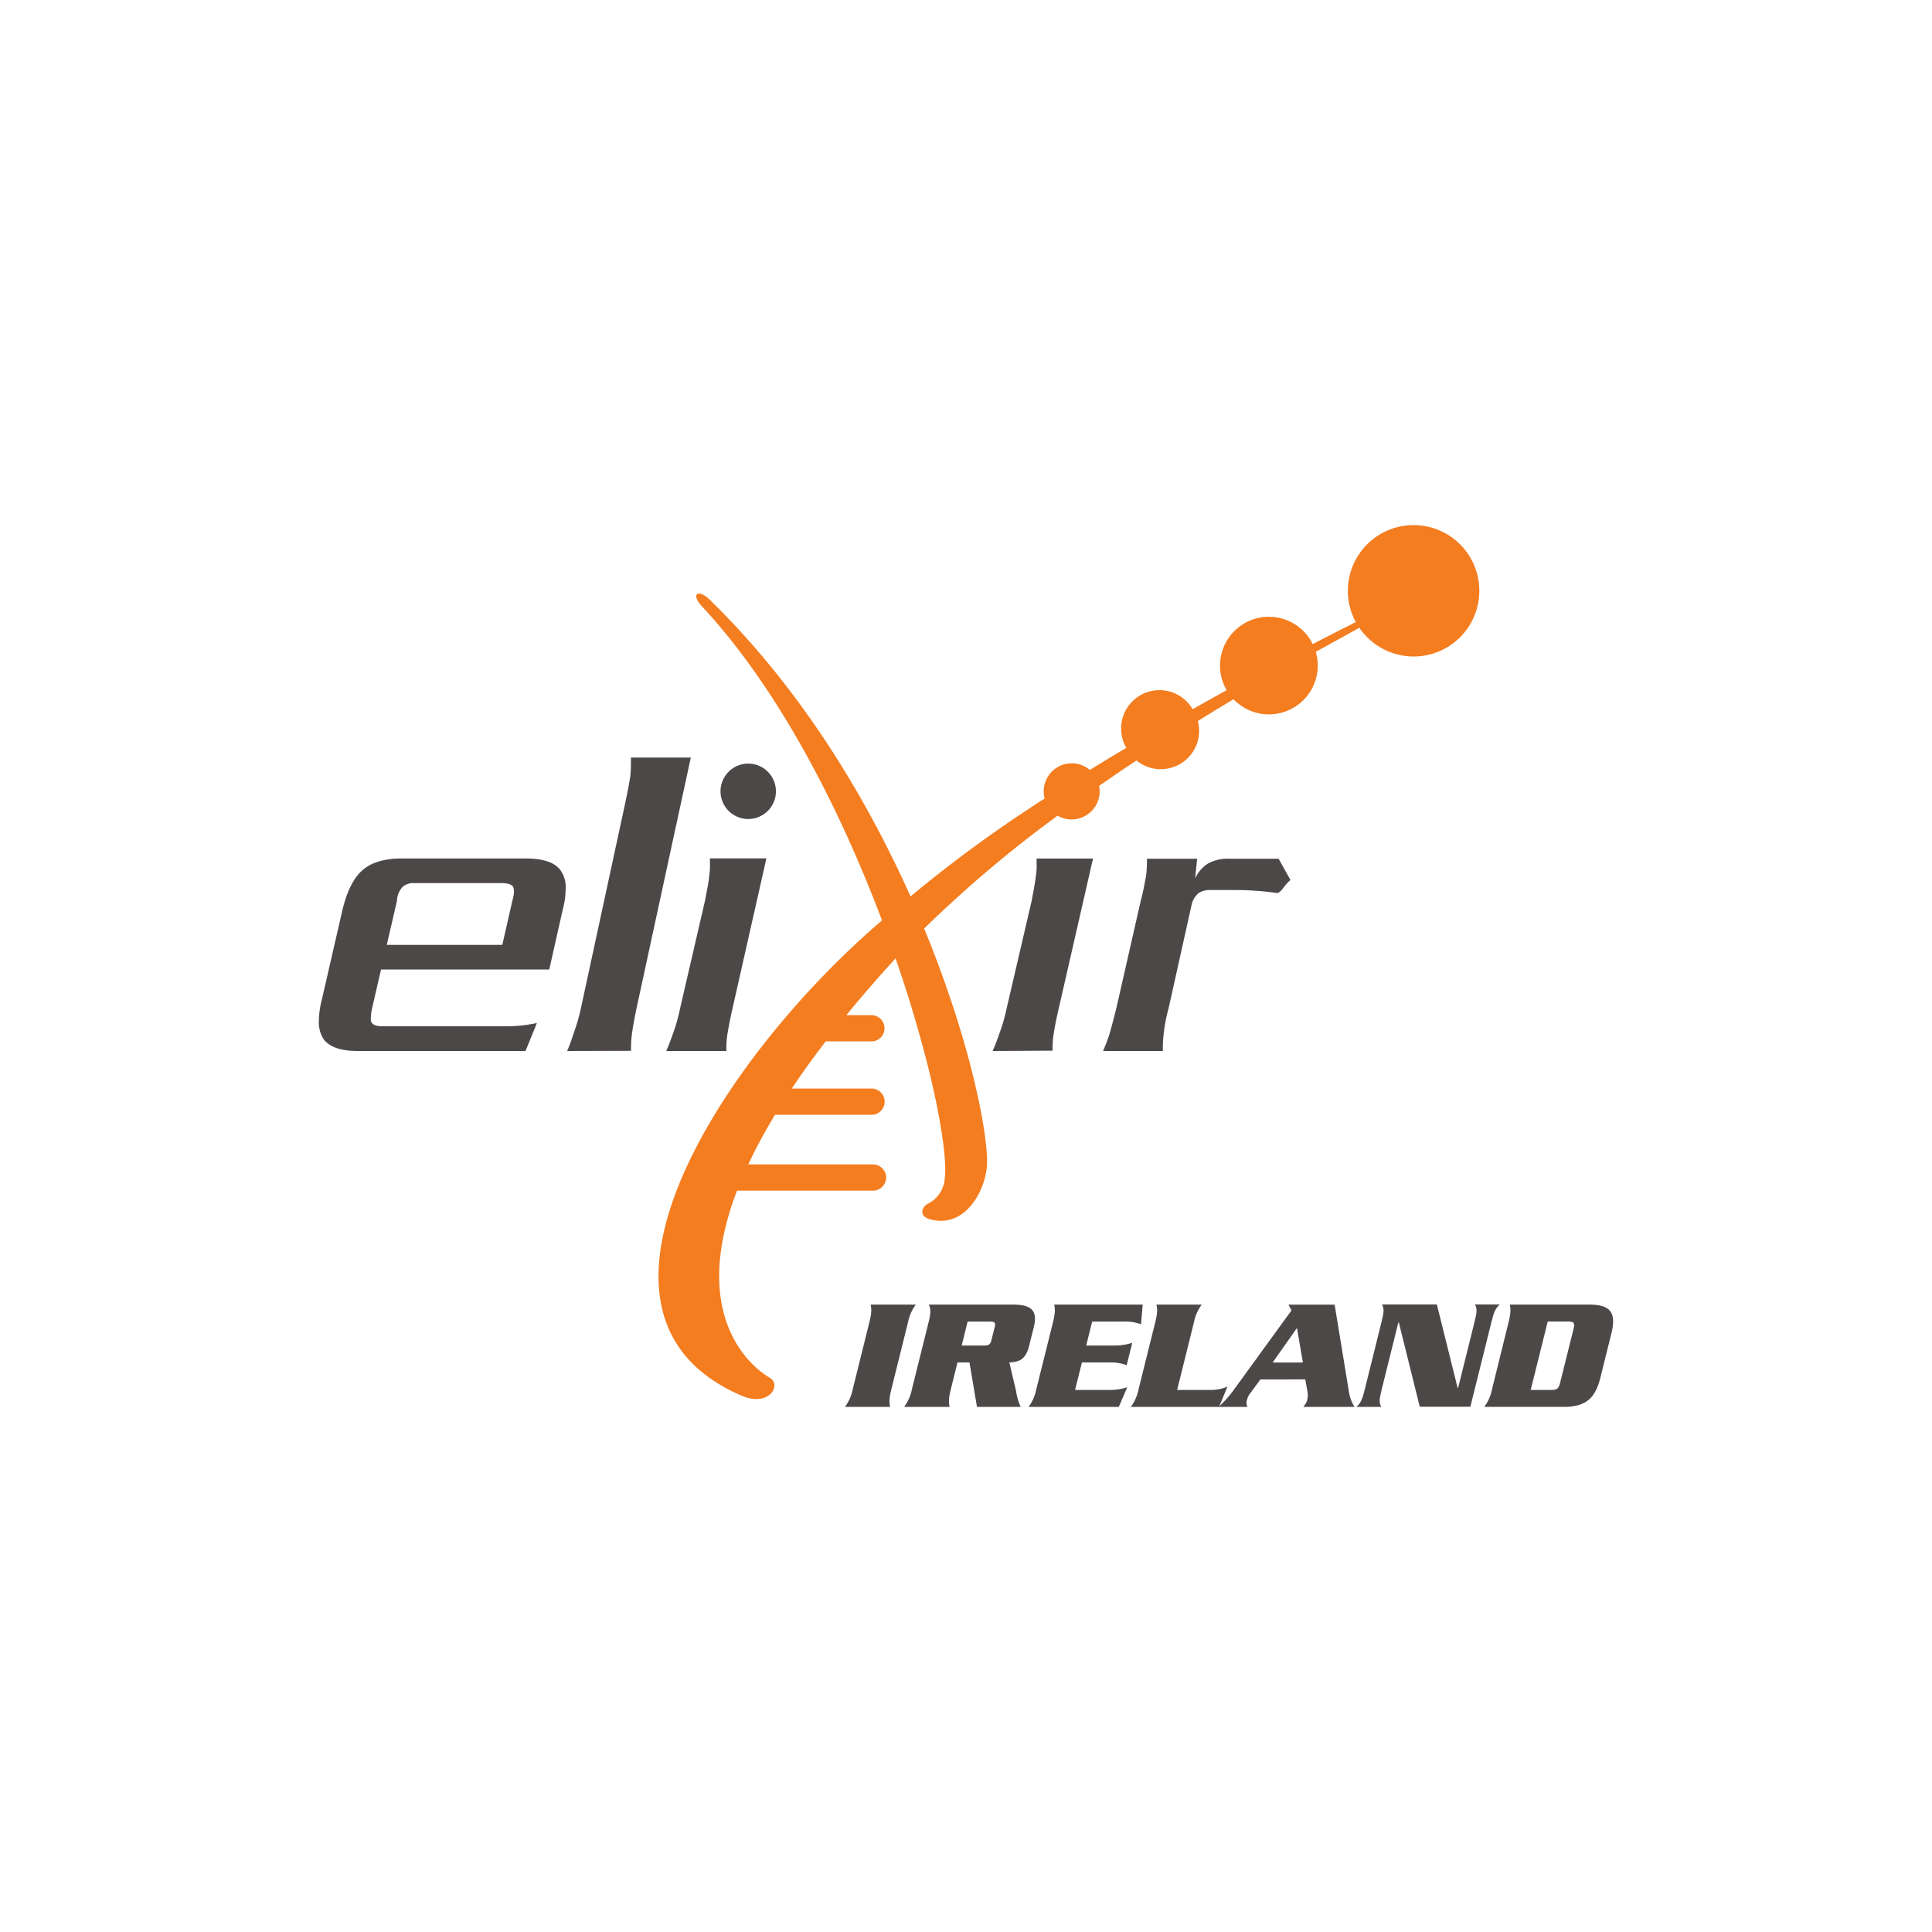 <svg xmlns="http://www.w3.org/2000/svg" width="500" height="500" viewBox="0 0 500 500"><defs><style>.cls-1{fill:#4d4848;}.cls-2{fill:#f47d20;}</style></defs><g id="Nodes"><path class="cls-1" d="M172.42,272c.63-1.38,1.16-2.86,1.8-4.66A44.79,44.79,0,0,0,176,261l6.46-27.94c.53-2.86,1-5,1.06-6.25a16.19,16.19,0,0,0,.21-3.39v-1.27h14.61L189.57,261c-.64,2.76-1,4.87-1.27,6.36A22.21,22.21,0,0,0,188,272Z"/><path class="cls-2" d="M365.82,135.9A17,17,0,0,0,350.88,161c-1.69.84-5.63,2.82-11.15,5.69a12.64,12.64,0,1,0-22.27,11.93c-2.84,1.56-5.79,3.21-8.81,4.92a9.93,9.93,0,0,0-17.16,10q-4.69,2.79-9.43,5.72a7.26,7.26,0,0,0-11.95,5.54,7.08,7.08,0,0,0,.25,1.86A342.1,342.1,0,0,0,235.64,232c-11.48-25.68-28.42-53.87-52-76.82l-.06-.06c-2.76-2.72-5-1.52-1.87,1.86l.12.13c20,21.53,35.72,52.68,46.43,81.09-40.63,34.69-85.42,101.91-36.33,123,7.15,3.08,10.4-2.8,7.33-4.61-.55-.33-22.42-12.14-8.52-48.45h35a3.4,3.4,0,1,0,0-6.79H193.65a139,139,0,0,1,6.92-12.84h25.16a3.4,3.4,0,0,0,0-6.79H204.9c2.6-3.89,5.51-7.95,8.79-12.21h12a3.4,3.4,0,0,0,0-6.79h-6.66c3.8-4.64,8-9.49,12.63-14.57l.12-.13c9.23,26.72,13.68,49.5,12.71,57.09a7.91,7.91,0,0,1-4.28,6.38c-1.72.81-2.42,3.18.27,4,8.6,2.53,13.89-6,14.84-12.85s-3.74-32.19-16.15-62.34a316.22,316.22,0,0,1,34.54-29.2,7.26,7.26,0,0,0,10.88-6.29,7.35,7.35,0,0,0-.14-1.42c3.24-2.26,6.47-4.46,9.66-6.58A9.92,9.92,0,0,0,310,186.61c3.18-2,6.27-3.86,9.24-5.64a12.65,12.65,0,0,0,21.29-12.28c5.4-3,9.34-5.13,11.26-6.23a17,17,0,1,0,14.05-26.56Z"/><path class="cls-1" d="M136,272H92.69c-4.35,0-7.3-.95-8.9-3a8,8,0,0,1-1.27-4.76,22.47,22.47,0,0,1,.74-5.4l5.4-23.5c1.17-4.76,2.86-8.15,5.19-10.17s5.72-3,10.16-3h32c4.56,0,7.52,1,9,3a7.47,7.47,0,0,1,1.38,4.88,20.37,20.37,0,0,1-.74,5.29l-3.5,15.57H98.61L96.28,261a13.87,13.87,0,0,0-.31,2.44c0,.53,0,.95.21,1.16.31.64,1.27,1,2.75,1h31.76a38.76,38.76,0,0,0,8.26-.84ZM132.6,233.1a8.71,8.71,0,0,0,.42-2.54,3.32,3.32,0,0,0-.21-1.06c-.43-.64-1.48-.95-3-.95H107.4a4.38,4.38,0,0,0-3.18.95,5.5,5.5,0,0,0-1.48,3.6l-2.64,11.43H130Z"/><path class="cls-1" d="M146.78,272c.67-1.54,1.23-3.2,1.91-5.22a53.66,53.66,0,0,0,1.9-7l11.12-51.5c.68-3.21,1.13-5.58,1.35-7s.23-3.08.23-5.22h15.49L165,259.72q-1,4.63-1.35,7.13a27.12,27.12,0,0,0-.33,5.1Z"/><path class="cls-1" d="M325.39,230.56c-1.59-.11-3.17-.22-5-.22h-7.1a5.17,5.17,0,0,0-3.17.85,5.72,5.72,0,0,0-1.8,3.28L302.42,261a40.68,40.68,0,0,0-1.48,9.74V272H285.49c.63-1.59,1.26-3.08,1.69-4.55s.95-3.5,1.69-6.36l6.35-27.94c.74-2.76,1.06-4.87,1.38-6.46a30.15,30.15,0,0,0,.22-4.45h13l-.52,5.08a9,9,0,0,1,3.28-3.81,10.51,10.51,0,0,1,5.6-1.27H330.9l3.07,5.5a11.82,11.82,0,0,0-1.8,2c-.74.95-1.27,1.37-1.59,1.37C328.68,230.88,327,230.66,325.39,230.56Z"/><path class="cls-1" d="M256.89,272c.63-1.38,1.16-2.86,1.8-4.66a44.79,44.79,0,0,0,1.8-6.25L267,233.1c.53-2.86.95-5,1.05-6.25a15.47,15.47,0,0,0,.22-3.39v-1.27h14.6L274,261c-.64,2.76-1.06,4.87-1.27,6.36a22.21,22.21,0,0,0-.32,4.55Z"/><path class="cls-1" d="M200.81,204.79a7.17,7.17,0,1,1-7.17-7.17A7.17,7.17,0,0,1,200.81,204.79Z"/><path class="cls-1" d="M218.68,364.1a11.3,11.3,0,0,0,2-4.55L225,342.18c.63-2.52.55-3.51.31-4.55H237a11.44,11.44,0,0,0-2,4.55l-4.32,17.37c-.63,2.53-.54,3.52-.31,4.55Z"/><path class="cls-1" d="M247.8,352.6l-1.73,6.95c-.63,2.53-.54,3.52-.3,4.55H234a11.3,11.3,0,0,0,2-4.55l4.32-17.37c.63-2.52.55-3.51.06-4.55h21.75c4.64,0,6.52,1.41,5.42,5.83l-1.22,4.88c-1,3.89-2.92,4.1-5.11,4.26l1.75,7.45a14.48,14.48,0,0,0,1.18,4.05H252.84l-1.94-11.5Zm1.09-4.38h5.71c1.28,0,1.7-.21,2-1.49l.81-3.22c.32-1.29,0-1.49-1.29-1.49h-5.7Z"/><path class="cls-1" d="M287,359.72a14.59,14.59,0,0,0,4.73-.7l-2.18,5.08H266.19a11,11,0,0,0,2-4.55l4.33-17.37c.62-2.52.54-3.51.3-4.55h22.91l-.43,5.09a11.92,11.92,0,0,0-4.42-.7h-8.23l-1.54,6.2h7.19a15,15,0,0,0,4.73-.7l-1.45,5.79a11.68,11.68,0,0,0-4.37-.71H280l-1.77,7.12Z"/><path class="cls-1" d="M313.11,359.72a11,11,0,0,0,4.56-.87l-2.18,5.25H292.66a11.3,11.3,0,0,0,2-4.55l4.32-17.37c.63-2.52.55-3.51.31-4.55H311a11.44,11.44,0,0,0-2,4.55l-4.36,17.54Z"/><path class="cls-1" d="M326.19,357l-2.68,3.64a4.5,4.5,0,0,0-.77,1.57,2.38,2.38,0,0,0,.11,1.9h-7.49a28.86,28.86,0,0,0,4.22-4.8l14.66-20.18-.79-1.49H345.4l3.75,22.83a9.69,9.69,0,0,0,1.41,3.64H337.28c.75-1,.87-1.16,1-1.73a5.22,5.22,0,0,0,.13-2l-.61-3.39Zm11-4.39-1.54-8.93-6.28,8.93Z"/><path class="cls-1" d="M362,342.18h-.09l-4.27,17.17c-.74,3-.75,3.51-.19,4.75h-6.37c1.18-1.24,1.44-1.78,2.18-4.75l4.22-17c.74-3,.75-3.52.19-4.76h14.19l5.37,21.59h.13l4.19-16.83c.74-3,.75-3.52.19-4.76h6.37c-1.18,1.24-1.44,1.78-2.18,4.76l-5.4,21.71H367.43Z"/><path class="cls-1" d="M390.42,342.18c.63-2.52.54-3.51.3-4.55h20.56c5.62,0,7.07,2.15,5.73,7.53l-2.84,11.41c-1.34,5.38-3.86,7.53-9.48,7.53H384.13a11,11,0,0,0,2-4.55Zm5.72,17.54h5.26c1.65,0,2-.37,2.43-2.15l3.34-13.4c.44-1.78.29-2.15-1.37-2.15h-5.25Z"/></g></svg>